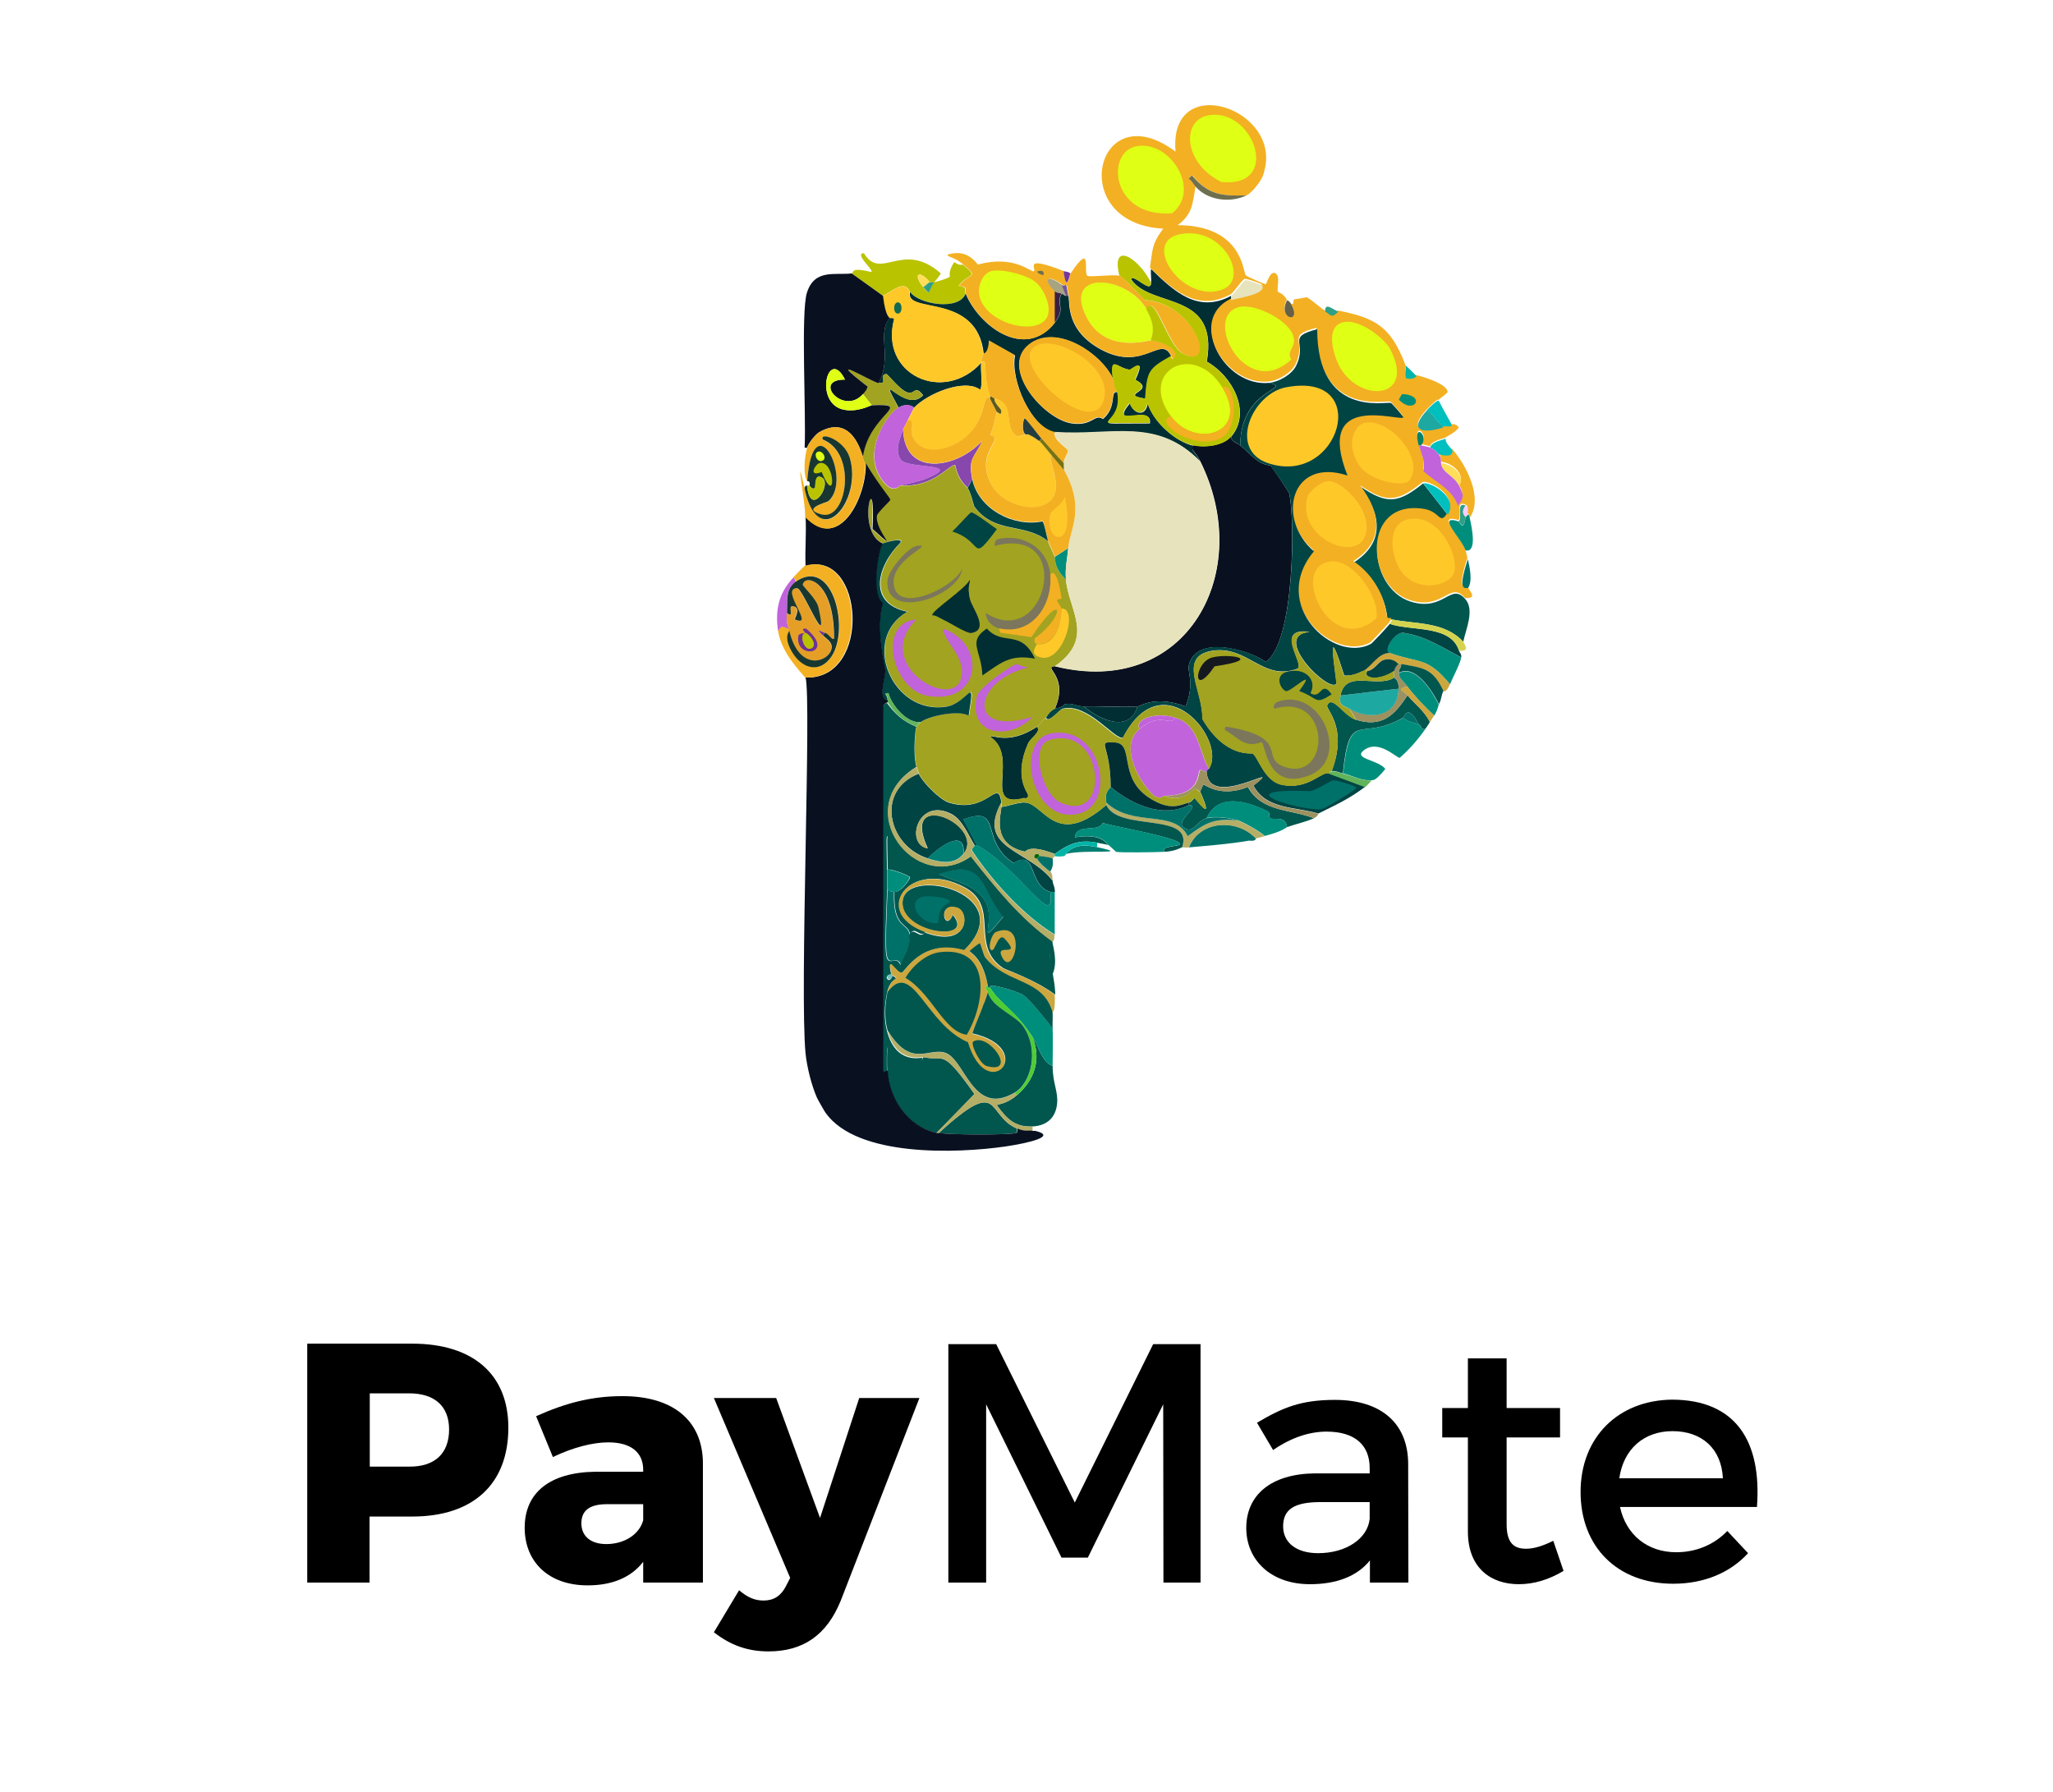<?xml version="1.0" encoding="utf-8"?>
<!-- Generator: Adobe Illustrator 28.0.0, SVG Export Plug-In . SVG Version: 6.00 Build 0)  -->
<svg version="1.1" id="Layer_1" xmlns="http://www.w3.org/2000/svg" xmlns:xlink="http://www.w3.org/1999/xlink" x="0px" y="0px"
	 viewBox="0 0 880 768" style="enable-background:new 0 0 880 768;" xml:space="preserve">
<style type="text/css">
	.st0{display:none;}
	.st1{display:inline;fill:#81A9A1;}
	.st2{fill:#01564E;}
	.st3{fill:#BAC300;}
	.st4{fill:#002E33;}
	.st5{fill:#008E7C;}
	.st6{fill:#007169;}
	.st7{fill:#B5AE66;}
	.st8{fill:#CCA73F;}
	.st9{fill:#00BFBF;}
	.st10{fill:#F3B022;}
	.st11{fill:#656048;}
	.st12{fill:#00B4A7;}
	.st13{fill:#309F87;}
	.st14{fill:#DFFF14;}
	.st15{fill:#6E6F4E;}
	.st16{fill:#FFC829;}
	.st17{fill:#C163DB;}
	.st18{fill:#E7E3BD;}
	.st19{fill:#1EA8A2;}
	.st20{fill:#FFDE5A;}
	.st21{fill:#088367;}
	.st22{fill:#FFCCFF;}
	.st23{fill:#004443;}
	.st24{fill:#007E73;}
	.st25{fill:#091120;}
	.st26{fill:#9D925F;}
	.st27{fill:#D4D34F;}
	.st28{fill:#61B45A;}
	.st29{fill:#7536A2;}
	.st30{fill:#A8A481;}
	.st31{fill:#725791;}
	.st32{fill:#3B2044;}
	.st33{fill:#8747AD;}
	.st34{fill:#A2A320;}
	.st35{fill:#7B765C;}
	.st36{fill:#77BFBB;}
	.st37{fill:#4ECD32;}
	.st38{fill:#006700;}
	.st39{fill:#15191F;}
	.st40{fill:#126A51;}
	.st41{fill:#747214;}
	.st42{fill:#5B5A1E;}
	.st43{fill:#243D3E;}
	.st44{fill:#183730;}
	.st45{fill:#E59F27;}
	.st46{fill:#6E3393;}
</style>
<g id="Background_00000155825355798911425570000009993475394933989032_" class="st0">
	<path class="st1" d="M837.2,295c42.7,0,85.3,0,128,0c0,146.2,0,146.2,0,292.4c-35,0-70,0-105,0c4.9-8.2,8.8-16.9,12.5-25.5
		c0.6-1.3,1.4-2.6,2-4c4.6-11.5,8.2-22.9,11-35c0.5-2.3,1.9-4.5,1.5-7c2.2-4.4,2.8-19.3,5-25.2c5.6-41.8,6-82-9-122
		C873.3,342.3,856.2,315.9,837.2,295z"/>
	<path class="st1" d="M557.3,295c-9.5,12.9-9.5,12.9-19,25.7c-5.9,10.7-12.8,20.7-17.5,32c-8.8,21.3-12.9,44.1-15.5,66.7
		c0,0.1-0.4-0.4-0.5,1c-0.4,3.6-0.4,7.3-1.5,10.7c-0.6,20.5,0.2,40.7,2,61.5c2.1,7.6,2.6,18.3,4,25.5c0.1,0.4,0.9,0.1,1,0.5
		c0.8,3.9,1,8.6,2,12.5c0.7,2.9,5,17.5,6,20.5c4.2,12.4,10.4,24.2,16.5,35.7c-27.2,0-54.3,0-81.5,0c0-146.2,0-146.2,0-292.4
		C488,295,522.6,295,557.3,295z"/>
</g>
<g>
	<g>
		<path d="M217.9,611.9c0,24.1-15,38.1-41.2,38.1h-18.3v28.3h-26.7V575.9h45C202.8,575.9,217.9,589.1,217.9,611.9z M192.5,612.7
			c0-10.1-6.3-15.5-17.1-15.5h-16.9v31.4h16.9C186.2,628.7,192.5,623.1,192.5,612.7z"/>
		<path d="M301.3,626.9v51.4h-25.6v-8.9c-5.1,6.6-13.1,10.1-23.8,10.1c-16.9,0-27-10.2-27-24.7c0-15,10.7-23.7,30.2-24h20.6V630
			c0-7.4-5.1-11.8-15-11.8c-6.6,0-15.2,2.2-23.7,6.3l-7.2-17.5c12.4-5.6,23.8-8.6,36.8-8.6C288.4,598.3,301.1,608.8,301.3,626.9z
			 M275.7,651.6v-6.9h-15.5c-7.3,0-11,2.6-11,8.2c0,5.4,3.9,8.9,10.7,8.9C267.7,661.8,274.1,657.6,275.7,651.6z"/>
		<path d="M329.4,707.8c-8.9,0-16.2-2.6-23.4-8.2l10.8-18c3.7,3.1,6.7,4.4,10.5,4.4c4.4,0,7.4-2,9.5-6l1.9-3.7l-32.7-77.1h26.7
			l18.8,51.4l16.8-51.4h25.8L360.4,686C354.4,700.8,344.3,707.8,329.4,707.8z"/>
		<path d="M427,576.1l33.7,67.9l33.6-67.9h20.3v102.2h-15.9l-0.1-76.4l-32.3,65.7H455l-32.3-65.7v76.4h-16.2V576.1H427z"/>
		<path d="M587.2,678.3v-9.5c-5.5,6.9-14.5,10.2-25.7,10.2c-16.8,0-27.3-10.4-27.3-24.1c0-14.2,10.7-23.2,29.4-23.4h23.5v-2.3
			c0-9.8-6.3-15.6-18.5-15.6c-7.4,0-15.2,2.6-22.9,7.9l-6.9-11.7c10.8-6.4,18.7-9.8,33.4-9.8c20,0,31.3,10.2,31.4,27.3l0.1,51H587.2
			z M587.1,651v-7.2h-21c-11,0-16.1,2.9-16.1,10.4c0,7,5.7,11.5,15,11.5C577,665.7,586.2,659.5,587.1,651z"/>
		<path d="M670.2,673.3C664,677,657.6,679,651,679c-11.7,0-21.8-6.7-21.8-22.6v-40.3h-11v-12.6h11v-21.3h16.6v21.3h22.9v12.6h-22.9
			v37.2c0,8,3.1,10.5,8.3,10.5c3.5,0,7.2-1.2,11.7-3.4L670.2,673.3z"/>
		<path d="M753.1,645.9h-58.7c2.6,12,11.8,19.4,24.1,19.4c8.5,0,16.2-3.2,21.9-9.1l8.9,9.5c-7.6,8.3-18.7,13.1-32.1,13.1
			c-24,0-39.7-15.9-39.7-39.3c0-23.5,16.2-39.4,39.3-39.6C744.1,600,755.2,617.8,753.1,645.9z M738.5,633.6
			c-0.6-12.6-8.9-20.2-21.6-20.2c-12.3,0-21,7.7-22.8,20.2H738.5z"/>
	</g>
	<g>
		<path class="st2" d="M451.2,456.9c0,7.5,2.5,11,1.9,16.3c-0.7,6.3-4.8,9.3-10.5,9.6c-7.6,0.4-11.1-3.3-15.3-9.1
			c0.2-0.5,3.9-0.3,8.6-4.3c7.6-6.5,10.5-15.3,6.7-24.9C445.5,449,446.5,455.1,451.2,456.9z"/>
		<path class="st2" d="M610,207.2c5.3,6.7,5.3,6.7,10.5,13.4c-3.3,5.2-3-0.8-10-1.9c-26.9-4.2-25,33.3-5.7,39.2
			c14.3,4.4,17-8.6,23.4-1c3.9,4.7,0.1,12.9-1,18.2c-7.9-8.7-20-7.5-30.6-9.6c0-0.1-1.8,0.3-1.9-0.5c-0.9-9.2-6.2-18.5-14.4-23.9
			c13.5-8.7,11.7-20.7,2.9-32.5C594.7,216.4,599.5,215.6,610,207.2z"/>
		<path class="st3" d="M403.3,117.2c-0.8,1.3-1.9,2.7-2.9,3.8c-0.5,0.2-1.4-0.1-1.9,0c-3.8-5.2-7.7-4.1-2.9,1.9
			c3.6,4.5,1.7,2,4.8-1.9c1.4-0.4,5.9-1.6,6.7-2.4c0.2-0.2-0.8-2.3,1.9-6.2c0.8,0.1,1.5,1.5,3.8,1c7,6,2.5,3.3-1.9,9.1
			c4.3,0.6,2.3,1.9,2.9,3.3c-2.8,7.6-20.2,4.6-23.9-1c-2.3-5.1-7.7,0.3-11.5,1.9c-6.7-4.8-6.7-4.8-13.4-9.6c1.4-0.2-1.1-2.8,8.6-0.5
			c0.7-1.2-7.6-7.9-3.3-8.1C377.6,120.7,386.8,102.7,403.3,117.2z"/>
		<path class="st4" d="M527.7,126.8c0,1,0,1,0,1.9c-18.5,9.2-2.8,37.3,16.3,35.4c10.7,2.7-12.2,2-12.4,26.8
			c-1.4-1.1-4.2-1.9-3.8-3.8c8.9-10.6,0.2-26.2-10.5-32.1c5.3-30.7-24.1-22.6-32.5-35.4c1.2-2.4,8.8,6.7,8.6,1.4
			c0.2-1.8-0.3-4,0-5.7C503.2,124.8,513.4,134.5,527.7,126.8z"/>
		<path class="st5" d="M608.1,310.5c1.5,0.7,0.5,2.4,2.9,1.9c-3.3,4.7-6.7,8.6-11,12.4c-1.4,0.2-9.3-8.5-15.8-2.9
			c-3.8,3.4,6.9,3.9,9.6,7.7c-4.9,6-5.5,4.5-5.7,4.8c-4.5,0.4-8.2-1.9-12.4-2.9c3-28.2,7.3-13.3,25.8-23.9
			C603.5,309.5,606.1,309.6,608.1,310.5z"/>
		<path class="st2" d="M612.9,309.5c-0.6,1-1.2,1.9-1.9,2.9c-2.4,0.5-1.3-1.3-2.9-1.9c-4.7-9.2-6-3.3-6.7-2.9
			c-18.5,10.6-22.9-4.3-25.8,23.9c-1.6-0.4-3.1-1.2-4.8-1c7.2-19-2.7-26.4-1.9-28.2c2.2-4.8,7.1,4.6,12.4,6.2
			c10.9,3.4,16.3-1.7,22-10.5C606.5,301.8,610.7,304.8,612.9,309.5z"/>
		<path class="st5" d="M626.3,281.8c-0.1,2-3.7,8.9-4.8,11.5c-9.8-11.9-12.8-8.8-25.8-13.4c-3.4-0.9,2.5-9.8,6.2-8.6
			C611,272.7,618.3,277.5,626.3,281.8z"/>
		<path class="st2" d="M563.2,350.7c-3.5,1.6-7.9,2.5-11.5,3.8c-0.8-5.2-5.4-2.8-7.2-3.8c-1-0.6,0-2.4-1-2.9
			c-9.4-4.6-21.4-7.9-26.3,2.9c-3.4,0.8-5.4,5.5-8.1,4.8c-8.2-2.2,6.5-10.3,0.5-10.5c0-0.5,0-0.5,0-1c1.3-0.3,2.2-2,2.4-1.9
			c0.7,0.2,9,12,2.4-2.9c0.2,0,1-2.4,1.4-2.9c1,0,7.2,5.7,19.1,1C540.7,348.1,553.4,346.8,563.2,350.7z"/>
		<path class="st5" d="M451.2,440.6c0.2,5.4,0,10.9,0,16.3c-4.7-1.8-5.7-7.9-8.6-12.4c-7.9-12.1-13.6-13.8-18.2-21.1
			c-1.7-2.8,11.7,1.6,13.9,2.9C441.7,428.3,448.2,437.2,451.2,440.6z"/>
		<path class="st5" d="M551.7,354.5c-0.5,0.2-1.8,1.8-9.6,3.8c-2-2-9.7-6.2-11.5-6.7c-3.9-1.1-9.4-1.9-13.4-1
			c4.9-10.8,16.9-7.5,26.3-2.9c1,0.5,0,2.3,1,2.9C546.3,351.7,550.9,349.3,551.7,354.5z"/>
		<path class="st6" d="M538.3,359.3c-0.1,0,0.4,1.4-2.9,1c-8.6,1.5-17.2,2.1-25.8,2.9C514.2,351.5,530.2,350.7,538.3,359.3z"/>
		<path class="st7" d="M530.6,351.7c1.8,0.5,9.5,4.7,11.5,6.7c-1.4,0.4-2.5,0.6-3.8,1c-8.1-8.6-24-7.8-28.7,3.8
			c-1.8,0.2-2.1-0.1-2.9,0c5.2-15.3-27.3-6.5-32.5-18.2c-0.1-0.2,0.1-0.6,0-1c11.8,10.8,29,2.6,34.9,14.4
			C516.9,352.6,520.4,350.6,530.6,351.7z"/>
		<path class="st5" d="M616.7,301.9c-0.1,0.2-0.2,1.9-1.9,4.8c-3.4-2.9-9-8.9-11.5-12.4c-1.4-2-3.6-3.3-3.8-5.7
			C606.6,284.6,613.8,296.1,616.7,301.9z"/>
		<path class="st8" d="M595.7,279.9c13.1,4.6,16,1.5,25.8,13.4c-1.8,4.2-2.8,2.7-2.9,2.9c-4.7-10.1-8.9-9.9-18.2-11.5
			c-0.3-0.1-0.6,0-1,0c-0.3,0-2-2.9-6.2-1.9c-2.5,0.6-4.1,4.5-7.2,4.8c-0.6,0.1-1.3,0-1.9,0C587.4,286,590.8,279.6,595.7,279.9z"/>
		<path class="st2" d="M618.7,296.1c-1,2.2-0.8,3.7-1.9,5.7c-2.9-5.8-10.2-17.3-17.2-13.4c-0.2-1.8,1.2-2.1,1-3.8
			C609.7,286.3,614,286.1,618.7,296.1z"/>
		<path class="st9" d="M616.7,171.7c1.8,3.6,3.8,7,5.7,10.5c-0.1,1.8-2.5,0.5-3.8,1c-3.3-3.8-3.3-3.8-6.7-7.7
			C616.6,170.7,616.5,172,616.7,171.7z"/>
		<path class="st8" d="M603.3,294.2c2.4,3.5,8.1,9.5,11.5,12.4c-0.6,1-1.3,1.9-1.9,2.9c-2.2-4.7-6.4-7.7-9.6-11.5
			C601.7,296.1,598.1,295.4,603.3,294.2z"/>
		<path class="st2" d="M395.7,453.1c9.4,2,7.7-4.4,22,15.8c-8.1,8.4-8.1,8.4-16.3,16.7c-12.5-2.8-20.4-14.6-21.1-26.8
			c-0.1-1.7-0.3-10.1,0.5-10.5C383,454.1,395.7,457.5,395.7,453.1z"/>
		<path class="st2" d="M435.9,483.7c0,0.7,0.3,1.7-0.5,1.9c-2.6,0.9-28.9,0.8-33,0C429.7,460.7,422.4,477.9,435.9,483.7z"/>
		<g>
			<path class="st10" d="M534.4,83.7c-10.5,0.4-16.4-0.1-23.4-8.6c-0.7,0.7-0.7,0.7-1.4,1.4c1.2,0.9,1.9,2.2,2.9,3.3
				c-1.4,7.3-1.1,11.8-7.7,16.7c27.9,0.2,27.9,20,29.2,21.5c0.3,0.4,8.2,4,8.6,3.8c0.3-0.1,1.7-5.5,3.8-4.8c2.7,0.9,0.7,6.8,1.4,8.1
				c0.2,0.3,2,0.4,3.8,3.3c-4.3,8,6.4,10.5,1.9,1.9c1.3,0.1,0.8-0.9,1-1.9c2.9-0.5,2.9-0.5,5.7-1c3.6,2.3,5.7,4.6,7.7,5.7
				c2.5,1.5,2.7,3.2,5.7,0c16,3.2,22.5,6.9,28.7,23c0.5,1.3-0.7,4.8,0.5,5.7c3.3,0.7,4.1-1,4.3-1c2.6,0.5,13.4,3.8,13.4,7.2
				c0,0.5-2.8,2.4-3.8,3.3c-0.2,0.2-0.1-1-4.8,3.8c-8.7,9.1-2.3,10.6,6.7,7.7c1.3-0.4,3.8,0.8,3.8-1c0.1,0.1,1.5-0.5,2.9,1.4
				c-1.5,2.1-3.6,3-5.7,4.3c-1,0.6-5.8,1.2-6.7,3.8c-0.7-0.3-2.8-0.8-3.8-1c4-4.3-3.9-10.3-1,0c1.1,3.8,2.8,6.6,1.9,11
				c5.2,4.9,12.4,7.7,14.8,14.8c2.7-3.8,2.6-4.4,0.5-8.6c3-3.2-1.9-9.1-7.7-9.6c-0.2-1.5,0.2-2.4-1-3.8c2.2,0.7,6.5,1.2,5.7-1.9
				c6.7,7.8,13.4,21.5,7.7,29.7c-0.6-2.6-0.9-1.8-1-1.9c-0.5-1.1,1-2.9-1-3.8c-4.2-2-1.3,5.6-2.9,6.7c-9.9-3,0.8,6.9,2.9,12.4
				c0.4,1.1,0.7,2.7,1,3.8c-5.1,15.3-0.4,11.8,0,12.4c1.5,2.6,4.2,5-1,4.8c-6.5-7.6-9.2,5.3-23.4,1c-19.2-5.9-21.2-43.4,5.7-39.2
				c7.1,1.1,6.7,7.1,10,1.9c4.9-7.6-7.7-14.3-10.5-13.4c-10.5,8.4-15.4,9.3-26.8,1.4c8.8,11.8,10.7,23.8-2.9,32.5
				c8.2,5.4,13.4,14.7,14.4,23.9c0.1,0.8,1.9,0.4,1.9,0.5c-0.1,0.7-0.6,1.2-1,1.9c-0.3,0.5-7.6,8.3-8.1,8.6
				c-15.9,8.4-43.6-16.8-24.4-39.7c-16.3-14-10-40.5,14.4-32.5c-14.4-36.4,22.4-22.9,23.9-24.9c0.2-0.3-4.9-6.1-5.3-6.2
				c-2.6-0.6-31.5,6.4-31.6-31.6c-13.6,3.4-3.9,5.5-9.1,15.8c-1.9,3.7-7.4,6.8-11.5,7.2c-19,1.9-34.8-26.2-16.3-35.4
				c1.7-0.9,15-2.3,13.4-6.2c-0.1-0.4-6.4-2.5-7.2-2.4c-1.3,0.3-4.6,5.8-6.2,6.7c-14.3,7.7-24.6-2-34.5-11.5
				c1.2-7.5,0.6-9.9,5.7-16.7c-42.1-2.2-28.9-58.6,5.3-33c-3.2-35.2,46.5-18.4,37.8,9.1C541.4,76.7,536.7,82.6,534.4,83.7z"/>
			<g>
				<path class="st5" d="M630.1,222.5c0.8,3.7,3.1,14.5-1.9,13.4c-2-5.6-12.8-15.5-2.9-12.4c0.3,0.1,2,4.9,2.9-1.9
					c0.5-0.5,0.5-0.5,1-1C629.2,220.6,629.6,219.8,630.1,222.5z"/>
				<path class="st9" d="M619.6,188c0,1.9,1.8,3.5,2.9,4.8c0.7,3.2-3.5,2.6-5.7,1.9c-0.9-0.3-0.5-1.3-3.8-2.9
					C613.8,189.2,618.6,188.6,619.6,188z"/>
				<path class="st11" d="M553.6,130.6c4.5,8.6-6.2,6.1-1.9-1.9C551.7,128.8,552.7,128.8,553.6,130.6z"/>
				<path class="st12" d="M607.2,161.2c-0.2,0-1,1.7-4.3,1c-1.2-0.9,0-4.5-0.5-5.7C604.8,158.8,604.8,158.8,607.2,161.2z"/>
				<path class="st13" d="M573.7,133.5c-3,3.2-3.2,1.5-5.7,0C567.9,129.1,571.6,133,573.7,133.5z"/>
				<g>
					<path class="st14" d="M487.1,62.7c14.4-2.8,28,18.8,15.3,28.7C476.2,93.4,473.8,65.2,487.1,62.7z"/>
					<g>
						<path class="st15" d="M534.4,83.7c-6.9,3.4-16.8,2.3-22-3.8c-0.9-1.1-1.6-2.5-2.9-3.3c0.7-0.7,0.7-0.7,1.4-1.4
							C518,83.6,523.9,84.1,534.4,83.7z"/>
						<path class="st14" d="M518.7,49.3c18.9-2.5,30.7,31.3,4.8,28.7C507,69.8,506.1,50.9,518.7,49.3z"/>
					</g>
				</g>
				<path class="st14" d="M531.1,131.6c6.9-1.7,21.8,5.8,23.4,12.9c1.1,4.6-3.3,5.8-1,9.6C533.8,172.2,515.2,135.5,531.1,131.6z"/>
				<g>
					<path class="st6" d="M629.2,252.1c-0.4-0.6-5.1,2.8,0-12.4C630,243.2,631.3,249.3,629.2,252.1z"/>
					<path class="st16" d="M603.8,222.5c12.9-2.5,21.4,15.3,19.6,22.5c-1.6,6.6-17.7,9.7-23.9-1.9
						C596.1,236.7,594.6,224.3,603.8,222.5z"/>
				</g>
				<path class="st14" d="M575.1,138.3c7.3-2.4,18.5,7.1,20.6,11c11.4,21.1-11.6,24-21.1,8.6C571.7,153,567.9,140.6,575.1,138.3z"/>
				<path class="st14" d="M509.1,100c16.5-0.6,25.7,19.6,15.3,23.9C506.8,131.3,486.3,100.8,509.1,100z"/>
				<g>
					<path class="st16" d="M571.3,240.6c9-0.2,20.2,15.3,18.7,24.4C569.6,283,551.7,241.1,571.3,240.6z"/>
					<path class="st16" d="M569.4,206.2c6.4,0,19.4,13.3,15.8,23.4c-4.1,11.6-29.1,1-24.9-16.3C561,210.4,566.6,206.2,569.4,206.2z"
						/>
				</g>
				<path class="st16" d="M584.7,181.3c10.8-2.7,26.9,16.1,19.1,24.9c-2.2,2.5-16.9,0.3-21.5-7.2
					C576.5,189.6,581.1,182.2,584.7,181.3z"/>
				<path class="st17" d="M612.9,191.8c3.4,1.5,2.9,2.6,3.8,2.9c1.1,1.5,0.8,2.3,1,3.8c0.5,4.2,5.5,5.2,7.7,9.6
					c2.1,4.2,2.3,4.9-0.5,8.6c-2.4-7.1-9.6-10-14.8-14.8c0.9-4.4-0.8-7.2-1.9-11c0.5,0,0.5,0,1,0
					C610.1,191.1,612.2,191.5,612.9,191.8z"/>
				<path class="st9" d="M620.6,220.6c-5.3-6.7-5.3-6.7-10.5-13.4C612.8,206.3,625.4,213,620.6,220.6z"/>
				<path class="st18" d="M527.7,128.7c0-1,0-1,0-1.9c1.6-0.9,4.9-6.4,6.2-6.7c0.8-0.2,7,2,7.2,2.4
					C542.7,126.4,529.5,127.8,527.7,128.7z"/>
				<path class="st19" d="M618.7,183.2c-9,2.9-15.4,1.5-6.7-7.7C615.3,179.4,615.3,179.4,618.7,183.2z"/>
				<path class="st20" d="M625.4,208.1c-2.1-4.3-7.2-5.4-7.7-9.6C623.5,199,628.4,204.9,625.4,208.1z"/>
				<path class="st5" d="M601,168.9c10.5,0.4,5.2,9.2-1.4,2.4C600.2,170.1,600.2,170.1,601,168.9z"/>
				<path class="st21" d="M609.1,190.9c-0.5,0-0.5,0-1,0C605.2,180.5,613,186.6,609.1,190.9z"/>
				<path class="st13" d="M628.2,216.7c-2.4,3.2,0,4.5,0,4.8c-0.8,6.8-2.6,2-2.9,1.9C626.9,222.3,624,214.8,628.2,216.7z"/>
				<path class="st22" d="M629.2,220.6c-0.5,0.5-0.5,0.5-1,1c0-0.2-2.4-1.6,0-4.8C630.2,217.6,628.7,219.4,629.2,220.6z"/>
			</g>
		</g>
		<path class="st23" d="M393.8,331.6c1.6,3.7,9.1,11.2,12.9,12.4c16.7,5.2,21.1-11.2,22.5,0c-10.8,20,11.4,19.8,22,33.5
			c0,1.5,0.9,2.1,1,4.8c-0.6-0.1-1.4,0.1-1.9,0c-9.9-2.9-5.5-18.5-15.8-12.4c-14.8-9.4-4.3-25.1-21.5-18.7c2.9,5.5,2.9,5.5,5.7,11
			c-0.5,0-0.5,0-1,0c-2.5-3.9-5.1-10.9-10-13.4c-14.2-7.2-20,13-10,14.8c-12.3-26.4,25.2-10.2,15.3,2.4c1.1-10.8-9.6-4-15.3,1.9
			C380.4,362.4,375.3,338.7,393.8,331.6z"/>
		<path class="st2" d="M439.7,344c7.9,0.9,13.1,19.7,34.5,1c5.2,11.7,37.7,2.8,32.5,18.2c-0.5,0-2.8,1.7-7.7,1.9
			c-1.2-2.8,6.5-2.1,6.7-3.3c0.5-2.7-30.2-7.9-33-9.1c-2.1,4.4-11.1-0.1-12,6.2c12.1-2,13.6,3.1,14.4,3.3c-1.6-0.5-3.2-0.6-4.8-1
			c-7.6-1.5-12.1,0.4-18.2,4.8c-11.6-4.4-12.2-0.8-12.9-1c-14.8-3.3-9.9-16.5-10-19.1C432.3,345.5,436.9,343.7,439.7,344z"/>
		<path class="st5" d="M450.2,382.3c0.5,0.1,1.3-0.1,1.9,0c0,6.1,0,12.1,0,18.2c-13.2-7.9-27-23.1-35.4-35.9c-0.6-0.9,1.3-1.8,1-2.4
			c0.5,0,0.5,0,1,0C437.2,372.4,452.7,399.8,450.2,382.3z"/>
		<path class="st5" d="M499,365.1c-4.1,0.2-19,0.4-20.6,0c-0.2-0.1-2.8-2.7-3.3-2.9c-0.7-0.3-2.3-5.4-14.4-3.3
			c0.9-6.4,9.8-1.8,12-6.2c2.8,1.1,33.5,6.4,33,9.1C505.5,362.9,497.8,362.3,499,365.1z"/>
		<path class="st7" d="M429.2,345.9c0.2,2.7-4.7,15.8,10,19.1c0.7,0.2,1.4-3.5,12.9,1c0,0.5,0,0.5,0,1c-0.5,0.5-0.5,0.5-1,1
			c-2-0.7-3.7-0.8-5.7-1c-0.1,0,0.3-1.2-1.4-1c-1.5,1.7,0.4,1.8,0.5,1.9c1,2,3.8,4.5,5.7,5.7c0,0.2,0.9-0.1,1,3.8
			c-10.6-13.7-32.8-13.5-22-33.5C429.3,344.6,429.1,345.3,429.2,345.9z"/>
		<path class="st24" d="M470.3,363.1c15.6,3.4-4.9,0.8-13.4,2.9C460.3,361.6,465.9,362.2,470.3,363.1z"/>
		<path class="st12" d="M470.3,361.2c0,1,0,1,0,1.9c-4.4-1-10.1-1.5-13.4,2.9c-0.2,0.1,0.6,1.5-4.8,1c0-0.5,0-0.5,0-1
			C458.2,361.7,462.8,359.7,470.3,361.2z"/>
		<path class="st6" d="M451.2,367.9c0.6,3.8-0.9,5.3-1,5.7c-1.9-1.3-4.8-3.8-5.7-5.7c0.5-0.5,0.5-0.5,1-1
			C447.5,367.1,449.2,367.3,451.2,367.9z"/>
		<path class="st25" d="M531.6,190.9c4.2,3.3,7.3,8.1,12.9,8.6c1,0.9,7.9,11.2,8.1,12c2.4,9.3,2.6,63.4-10,72.2
			c-7.4-5.3-30-11.7-33,1.4c-0.7,3.1,2.6,7.6-1.4,17.7c-13-4.9-19.5-0.1-20.6,0c-7.7,0.4-15.3-0.2-23,0c-2.6,0.1-5.4-1.7-8.1-1
			c-1.6,1.7-4,1.8-4.3,1.9c6.2-14.2-5.6-17.7,0-18.2c56.8,14.1,85.9-40.7,62.2-88c-2-4-4.4-4.8-2.9-6.7c4.9,1.1,12.9,0.3,16.3-3.8
			C527.3,189,530.1,189.8,531.6,190.9z"/>
		<path class="st17" d="M518.2,329.6c0,0.1-0.6,0.5-1,1c-0.6,0.7-2.2-1.2-2.9-0.5c-1.4,1.6,0.7,10.7-15.3,11c-0.9,0-1,1.8-4.3,0
			c-7-6.5-15-21.6-6.2-28.7c9.7-7.8,12.8-0.6,15.3-4.8C514,310.7,513.8,322,518.2,329.6z"/>
		<g>
			<path class="st23" d="M595.7,267.4c9.4,3.2,26.2,0.3,29.7,11.5c0.3,1,1,1.1,1,2.9c-8.1-4.3-15.3-9.1-24.4-10.5
				c-3.7-1.2-9.6,7.7-6.2,8.6c-4.9-0.3-8.2,6.1-11.5,7.7c-2.5,1.2-5.2,2.2-8.1,1.9c-6.6-20.7-5.2-11.4-3.3,3.3
				c-2.2,5.3-28.8-20.4-11.5-22c-15.9-2.1-1.6,14.1-5.3,15.8c-14.8,5.5-21.2-10-36.4-7.7c-15.2,2.4-3.9,17.3-4.3,29.2
				c4.5,7.8,11.7,15.2,21.5,14.8c2.3,1.2,5,11.8,12.4,13.4c11.7,2.5,17.3-6.2,20.6-4.8c7.7,2.9,7.7,2.9,15.3,5.7
				c-7.2,5.4-12.3,7.6-20.1,11.5c-9.6-3-22.4-1.6-27.8-12c15.2-11.9-19.5,11.3-20.1-6.2c0.4-0.4,0.9-0.9,1-1
				c8-12.3-19.9-46.3-36.8-13.4c-3.3,1.4-15-15-25.8-12.4c-1.4,0.3-6.3,6.7-7.2,3.8c0.2-0.2,1.3-2.7,3.8-3.8
				c0.3-0.2,2.7-0.2,4.3-1.9c2.8-0.7,5.5,1,8.1,1c6.6,5.7,19.5,11.6,23,0c1.1-0.1,7.6-4.9,20.6,0c4-10.1,0.7-14.6,1.4-17.7
				c3-13.2,25.6-6.8,33-1.4c12.6-8.9,12.5-63,10-72.2c-0.2-0.8-7.2-11-8.1-12c-5.7-0.6-8.7-5.3-12.9-8.6
				c0.3-24.8,23.2-24.1,12.4-26.8c4.1-0.4,9.6-3.5,11.5-7.2c5.2-10.3-4.5-12.3,9.1-15.8c0.1,38,29,30.9,31.6,31.6
				c0.4,0.1,5.5,5.9,5.3,6.2c-1.5,1.9-38.3-11.5-23.9,24.9c-24.4-8-30.6,18.6-14.4,32.5c-19.2,22.9,8.5,48.2,24.4,39.7
				C588.1,275.8,595.4,268,595.7,267.4z"/>
			<g>
				<path class="st26" d="M517.2,330.6c0.6,17.5,35.3-5.7,20.1,6.2c5.3,10.4,18.1,9,27.8,12c-0.1,0.1-0.1,1-1.9,1.9
					c-9.8-3.9-22.5-2.6-28.2-13.4c-11.9,4.8-18.1-1-19.1-1c-0.4,0.4-1.3,2.8-1.4,2.9c-0.8,0.2-1.1-1.3-2.4-1
					c-0.8,0.2-5,6.1-12.9,2.9c16-0.3,13.9-9.4,15.3-11C515,329.4,516.6,331.3,517.2,330.6z"/>
				<path class="st27" d="M627.3,275.1c-0.1,0.6,3.4,4.3-1.9,3.8c-3.5-11.2-20.3-8.3-29.7-11.5c0.3-0.7,0.9-1.2,1-1.9
					C607.2,267.6,619.3,266.4,627.3,275.1z"/>
				<path class="st28" d="M575.6,331.6c4.2,1,8,3.2,12.4,2.9c-1,0.9-1.6,1.9-2.9,2.9c-7.7-2.9-7.7-2.9-15.3-5.7
					c-0.1-0.8,0.2-0.9,1-1C572.5,330.4,574,331.2,575.6,331.6z"/>
				<path class="st16" d="M551.2,166c37.5-7.2,23.1,42.9-7.7,32.5C526.3,192.7,536.7,168.8,551.2,166z"/>
				<path class="st6" d="M571.3,334.4c0.9-0.1,10,2.2,10,3.3c0,0.9-13.5,8.9-14.8,9.1c-8.4,1-43.2-9.2-4.8-7.7
					C564,338.7,570.8,334.5,571.3,334.4z"/>
				<path class="st4" d="M487.6,302.8c-3.5,11.6-16.3,5.7-23,0C472.3,302.6,479.8,303.3,487.6,302.8z"/>
			</g>
		</g>
		<path class="st4" d="M420.6,155.5c-0.4,2.1,0.7,10.6-0.5,11.5c-6.9-5-23,2-28.2,7.7c-2.3-1.5-4.4-1.3-6.7,0
			c-10.3-18.6,2.7,3.1,10.5-5.3c-3.8-4.9-3.4,0.3-7.2-1.4c-3.2-1.4-8-7.7-8.6-7.7c-3.5,0.4,1.1,4.5-3.3,3.8
			c6-11.1-0.9-21.3,4.8-27.8c0,0.1,1.7-0.3,1.9,0.5C376.9,160.5,404.4,173.3,420.6,155.5z"/>
		<path class="st4" d="M413.9,125.8c5.9,14.3,25.7,28.7,38.3,12.4c4.8-6.1,0.4-7.8,2.9-12.4c0.8,0.3,1.1,0.9,1.9,1c0.5,0,0.5,0,1,0
			c0.6,3.6-1,14.9,13.9,23c18.3,9.9,25.7-6.7,30.1,2.9c-9.6,5.5-10.1,6.3-11,18.2c-12.2-2,5.4-3.1-4.3-8.1c4.9-10.6-1.6-4.2-2.4-4.3
			c-5.5-0.7-8.4-6.6-7.2,3.8c-5.1-10.8-23.4-22.9-34.9-15.3c-14.7,9.6,4.8,32.7,17.2,34.5c9,1.3,9.6-4.3,13.4-1.9
			c6.3-5.4,2.7-12.2,6.2-11.5c3.3,15.6-18,13.3,13.9,13.4c1.3-8.7-18,2.9-8.6-8.6c1.9,4.9,6.8,5.8,7.7,0c2.4,8,11.8,16.4,19.6,18.2
			c-1.5,1.9,0.9,2.7,2.9,6.7c-18.8-19-37.7-10.8-62.2-12.4c-10.3-1.9-19.3-22.7-17.2-33c-5.5-3.1-5.5-3.1-11-6.2
			c-0.3,5.9-2.3,5.4-2.4,5.7c-2.7-27-34-16.7-31.6-26.8C393.7,130.4,411.1,133.4,413.9,125.8z"/>
		<path class="st14" d="M491.4,132.5c2.5,4.5,3.9,8.4,1.9,13.4c-1.6,0-19.8,5.8-27.8-10C455.1,115.2,483.3,118,491.4,132.5z"/>
		<g>
			<path class="st10" d="M456,116.2c1.2,9.9,2.6,1.3,2.9,1c9.5-14.2,5.3-0.3,7.2,1c1,0.7,11.2-0.7,13.9,0c1.3,0.4,8.7,8.6,11,10.5
				c21.3,1.3,31.3,30.5,16.3,23c-6.6-3.3-12.2-26.8-15.8-19.1c-8.1-14.5-36.3-17.3-25.8,3.3c8,15.8,26.1,10,27.8,10
				c3.2,0.1,13.3,3.4,10,7.7c-0.9,1.1-1.4-1-1.4-1c-4.5-9.6-11.8,7.1-30.1-2.9c-14.8-8-13.3-19.3-13.9-23c-1.3-7.8-0.6-3-2.9-4.8
				c-6.1-4.6-8.2-2.1-2.9,2.9c0,6.7,0,6.7,0,13.4c-12.6,16.3-32.4,1.9-38.3-12.4c-0.6-1.5,1.5-2.8-2.9-3.3c4.4-5.8,8.9-3.1,1.9-9.1
				c-4.3-3.6-7.4-3.2-6.7-4.3c5.6-1.6,9.3-0.1,12.9,4.3c15.5-4.3,22.8,3.4,23.9,2.9C444.7,115.4,437.8,109.1,456,116.2z"/>
			<g>
				<path class="st29" d="M458.8,117.2c-0.3,0.4-1.7,8.9-2.9-1C456.7,116.5,457.8,116.3,458.8,117.2z"/>
				<path class="st30" d="M455,122c1,2.4,1,2.4,1.9,4.8c-0.8-0.1-1.1-0.7-1.9-1c-0.8-0.3-1.9-0.1-2.9-1
					C446.8,119.9,448.9,117.3,455,122z"/>
				<path class="st31" d="M457.9,126.8c-0.5,0-0.5,0-1,0c-1-2.4-1-2.4-1.9-4.8C457.3,123.7,456.6,119,457.9,126.8z"/>
				<g>
					<path class="st14" d="M424.9,116.2c4.5-1.2,15.5,1.7,19.1,4.8c3.9,3.3,7.4,11.7,4.3,15.8c-5.6,7.4-27.8,1-28.7-11.5
						C419.4,121.9,421.3,117.2,424.9,116.2z"/>
					<path class="st32" d="M455,125.8c-2.5,4.7,1.9,6.3-2.9,12.4c0-6.7,0-6.7,0-13.4C453.1,125.7,454.2,125.5,455,125.8z"/>
					<path class="st15" d="M445,116.2c1.6-0.3,2.4-0.2,2.4,1.4C447.3,118.5,443.5,116.6,445,116.2z"/>
				</g>
			</g>
		</g>
		<g>
			<path class="st3" d="M493.3,121c0.2,5.3-7.4-3.8-8.6-1.4c8.5,12.8,37.9,4.7,32.5,35.4c10.7,5.9,19.4,21.4,10.5,32.1
				c-3.4,4.1-11.4,4.9-16.3,3.8c-7.8-1.8-17.2-10.2-19.6-18.2c-0.9,5.8-5.8,4.9-7.7,0c-9.4,11.5,9.9-0.1,8.6,8.6
				c-31.9-0.1-10.6,2.2-13.9-13.4c-1.6-1.5-1.3-4.5-1.9-5.7c-1.2-10.4,1.7-4.5,7.2-3.8c0.8,0.1,7.3-6.3,2.4,4.3
				c9.7,5.1-7.9,6.1,4.3,8.1c0.9-11.9,1.4-12.7,11-18.2c0.1,0,0.6,2.1,1.4,1c3.3-4.2-6.8-7.6-10-7.7c2-5,0.6-8.9-1.9-13.4
				c3.6-7.6,9.1,15.8,15.8,19.1c15,7.5,5.1-21.7-16.3-23c-2.3-2-9.7-10.2-11-10.5C476.1,103,488,110.5,493.3,121z"/>
			<path class="st14" d="M523.9,166c12.2,19.7-11.4,26.7-22,12.4C487.7,159.3,511.5,146,523.9,166z"/>
			<path class="st10" d="M501.9,178.4c10.6,14.3,34.2,7.2,22-12.4c5.6-2.6,7.3,16.4,0.5,21.1C513.6,194.4,493.5,181.1,501.9,178.4z"
				/>
		</g>
		<path class="st6" d="M383.2,382.3c-0.6,15.8,5.8,13,6.7,18.2c0.8,4.6-2.4,8.8-3.8,12.9c-1.4-3.9-4.5,0.3-5.7-2.9
			c-1.4-3.4,0-23.7,0-29.2C381.6,382.1,382.1,382.1,383.2,382.3z"/>
		<g>
			<path class="st2" d="M402.4,374.6c7.1,3.3,16,4.5,20.1,12c4.7,8.6-4.8,21.3,7.7,6.2c1,1.2,17.5,15.7,20.1,14.8
				c-0.6,3.6,0.4,6.6,1,10c0.5,2.8,0.8,4.7,1,7.7c0,0.3,0,0.6,0,1c-9.1-6.7-21.2-10.6-22.5-11.5c-14.3-9.8-0.9-26.2-16.3-34.5
				c-23.4-12.6-40.3,10.5-16.7,19.1c-2.4,3-4.7-3-6.7,1c-0.9-5.2-7.3-2.4-6.7-18.2c2.8,0.5,6.9-5.7,6.7-6.2
				c-0.2-0.6-7.7-3.7-9.6-3.3c-0.3-25.4-1.7-11.6,11-1.9C396,373.8,399.9,373.5,402.4,374.6z"/>
			<path class="st6" d="M430.1,392.8c-12.4,15.1-3,2.4-7.7-6.2c-4.1-7.5-13-8.7-20.1-12C423.1,367,420.2,381.4,430.1,392.8z"/>
			<path class="st8" d="M426.8,399.5c14.5-5.9,7.3,21.6,2.4,10c-2.2-5.2,9,1.1,1.4-7.2c-3.1-3-4.3,7.8-6.2,4.3
				C423.7,405.3,425.2,400.2,426.8,399.5z"/>
			<path class="st5" d="M383.2,382.3c-1.2-0.2-1.7-0.2-2.9-1c0-2.9,0-5.7,0-8.6c1.8-0.3,9.4,2.7,9.6,3.3
				C390.1,376.6,386,382.8,383.2,382.3z"/>
		</g>
		<path class="st20" d="M398.6,121c-1.3,0.3-1.6,1.7-2.9,1.9C390.8,116.9,394.8,115.9,398.6,121z"/>
		<path class="st13" d="M400.5,121c-3.1,3.9-1.2,6.4-4.8,1.9c1.3-0.2,1.6-1.6,2.9-1.9C399.1,120.9,400,121.2,400.5,121z"/>
		<path class="st6" d="M608.1,310.5c-2.1-0.9-4.6-1-6.7-2.9C602.1,307.2,603.4,301.3,608.1,310.5z"/>
		<path class="st26" d="M600.5,284.7c0.3,1.7-1.1,2-1,3.8c0.2,2.5,2.5,3.8,3.8,5.7c-5.2,1.2-1.6,1.9,0,3.8
			c-5.7,8.8-11.1,13.9-22,10.5c-1.4-2.4-1.4-2.4-2.9-4.8c9.1,5.2,20.8,3.2,21.1-8.6c0.1-4.1-1.9-4.5-1.9-4.8c-0.1-0.9-0.1-2,0-2.9
			c0-0.4,1.1-2.9,1.9-2.9C599.8,284.7,600.2,284.6,600.5,284.7z"/>
		<path class="st6" d="M509.6,345c6,0.3-8.7,8.3-0.5,10.5c2.7,0.7,4.7-4,8.1-4.8c4-0.9,9.5-0.2,13.4,1c-10.2-1.1-13.7,0.9-21.5,6.7
			c-5.9-11.8-23.2-3.5-34.9-14.4c-1-4.9,1.9-6.4,1.9-6.7C485.6,345.2,498.8,350.7,509.6,345z"/>
		<path class="st23" d="M599.5,284.7c-0.8,0-1.9,2.4-1.9,2.9c-6.8,4.6-13.7,3.1-11.5,0c3.1-0.3,4.7-4.2,7.2-4.8
			C597.5,281.8,599.2,284.6,599.5,284.7z"/>
		<path class="st4" d="M438.8,342.1c-18.3,4.8-1.4-17.8-14.4-26.3c0.7-1.4,7.5,4,20.1-4.3c2.1,2-2.7,4.7-3.8,7.2
			c-6.3,14.3-0.1,20.9,0,22C440.9,342.8,438.8,341.9,438.8,342.1z"/>
		<g>
			<path class="st17" d="M391.9,174.6c-0.2,0.2-2.4,4.8-2.9,5.7c-0.5,1-1.9,3.6-1.9,3.8c-1.2,3.7-3.8,8.7-1,12.9
				c2.8,4.2,27.8,1.2,11,8.1c-2.8,1.2-8,2.3-11,2.9c-0.6,0.1-3.5,4.5-8.6-3.3c-7.7-11.9,2.9-27.4,7.7-30.1
				C387.5,173.3,389.6,173.1,391.9,174.6z"/>
			<path class="st33" d="M416.7,205.2c-1,1.9-1,1.9-1.9,3.8c-0.3-0.5-3.9-2.7-5.3-9.6c-2.2-1.1-9,9.8-23.4,8.6c3-0.6,8.2-1.7,11-2.9
				c16.8-6.9-8.2-3.9-11-8.1c-2.8-4.2-0.2-9.2,1-12.9c0.6,20.5,23,16.9,34,4.8C417.6,196.4,414.9,196.2,416.7,205.2z"/>
		</g>
		<g>
			<path class="st34" d="M376.5,164.1c4.4,0.7-0.2-3.4,3.3-3.8c0.6-0.1,5.4,6.2,8.6,7.7c3.8,1.7,3.4-3.5,7.2,1.4
				c-7.9,8.4-20.9-13.3-10.5,5.3c-4.7,2.7-15.4,18.3-7.7,30.1c5.1,7.8,8,3.5,8.6,3.3c14.5,1.2,21.3-9.7,23.4-8.6
				c1.4,6.9,5,9.1,5.3,9.6c1.5,2.4,2.6,7.8,2.9,8.1c8.9,12,21.4,6.7,31.6,14.8c0.8,2.2,2.1,4.6,2.9,6.7c0.2,0.5-0.4,5,4.8,9.6
				c1,13.1,12.9,25-4.8,37.3c-5.6,0.4,6.2,4,0,18.2c-2.5,1.2-3.6,3.7-3.8,3.8c-2.1,1.4-1.7,2.4-3.8,3.8c-12.6,8.3-19.4,2.9-20.1,4.3
				c13,8.5-3.9,31.1,14.4,26.3c-0.3,0.6,1.1,1.1,1,1.9c-2.9-0.3-7.4,1.5-10.5,1.9c0-0.6,0.1-1.3,0-1.9c-1.4-11.2-5.8,5.2-22.5,0
				c-3.9-1.2-11.4-8.8-12.9-12.4c-0.1-0.2-0.9-2.7-1-2.9c-1.6-6-0.4-16.5,0-17.2c0.4-0.8,1.3-1.4,1.9-1.9c3.2-2.6,16.2-5.4,20.6-2.9
				c3.1-18.8,0-5.4-9.6-3.8c-23.2,3.8-37.1-29-16.7-40.7c-17.2-3.6-12.9-19.6-2.9-29.7c1.1-2.4-7.3,0.2-7.7,0.5
				c-12-5-2.8-36.3-4.8-6.2c12.9,11.7,0.8,0.6,1.9-5.7c0.2-1.3,5.7-6.3,5.7-6.7c0.1-0.9-4.2-5.1-10.5-15.8c-1.2-2.1-0.9-2.7-1-2.9
				c2.8-18.5,22.3-22.8,3.8-22c-1.9-2.4-1.9-2.4-3.8-4.8c0.6-0.7,2.1-2.5,1.9-3.3C352.1,150.4,373.4,163.6,376.5,164.1z"/>
			<g>
				<path class="st23" d="M394.7,309.5c-5.8,0.7-12.6-7.1-13.9-12.4c-2.8-0.1,0.2,1.3-0.5,2.9c-4.3-0.3-0.7-9.5-1-12.9
					c-0.1-2.1-4.1-17.7-1-28.7c-5.3-3.1-1.8-23.9,0-25.4c0.3-0.3,8.8-2.8,7.7-0.5c-10.1,10.1-14.4,26.1,2.9,29.7
					c-20.3,11.7-6.4,44.4,16.7,40.7c9.6-1.6,12.6-14.9,9.6,3.8C410.9,304.2,398,306.9,394.7,309.5z"/>
				<g>
					<path class="st34" d="M404.3,265.5c-1.1,3.1-0.1,3,0,3.8c0.5,6,10.2,12.4,7.7,21.5c-3.8,13.8-38.5-6.2-19.1-25.4
						c6.6-0.6,7.2,2.4,8.1,1.9c1.7-2.3-1.8-2-1.4-3.8C401.3,263.6,402.8,264.8,404.3,265.5z"/>
					<path class="st17" d="M392.8,265.5c-19.3,19.1,15.3,39.2,19.1,25.4c2.5-9.2-7.2-15.5-7.7-21.5c19.4,6.8,16,33.4-7.2,28.7
						C382.5,295.1,375.7,267,392.8,265.5z"/>
				</g>
				<path class="st4" d="M423,269.4c7,7.8,14.5-0.1,20.6,12.9c-10.5-1.9-14.2,1.5-22.5,7.2C420.7,278.5,414.5,275.1,423,269.4z"/>
				<path class="st4" d="M415.8,256.9c0.7,3.5,8.6,13.1,0.5,14.4c-1.9,0.3-9.3-4.5-12-5.7c-1.5-0.7-3-1.9-4.8-1.9
					c0.6-2.6,13.9-10.9,16.3-15.3C415.9,250,414.5,251.1,415.8,256.9z"/>
				<path class="st17" d="M435.4,284.7c0.5-0.1,3.4,1.2,5.3,1.4c-23.4,5.3-27.1,30.2,1.9,21.1c-9.3,10.3-27.8,8.4-23.9-8.6
					C419.6,294.3,434.3,284.9,435.4,284.7z"/>
				<path class="st23" d="M416.3,219.6c1.2-0.1,9,5.9,11,7.2c-11.6,15.4-5.3,5.3-19.1,1C409.7,226.5,415.7,219.7,416.3,219.6z"/>
				<path class="st35" d="M393.3,233.9c8-0.8-12.8,6.1-10,17.7c2.7,11.4,26.6-0.4,29.2-8.1c-1.1,12.1-33.2,23.1-32.1,5.3
					C380.6,244.8,389.2,234.3,393.3,233.9z"/>
				<g>
					<g>
						<path class="st34" d="M422.5,262.7c-3.6-5.9-3.8-9.5-4.3-9.6c-1-0.2,0.7,4.6-2.4,3.8c-1.3-5.8,0.2-6.9,0-8.6
							c-0.5-5.7-1.9-4-1.9-4.3c0-6.9,3.1-14.5,5.3-2.4c3.7-2.9,6.8-7.3,7.2-7.7C461.1,224.6,448.6,279.6,422.5,262.7z"/>
						<path class="st35" d="M450.2,246.4c1.1,13-7.9,26.3-22,23c-5.7-2-5.5-6.2-5.7-6.7c26.1,16.9,38.6-38.1,3.8-28.7
							c0.1-0.1-0.1-2.5,1.4-2.9C438.6,228.4,449.3,235.2,450.2,246.4z"/>
					</g>
					<g>
						<path class="st10" d="M455,260.7c-0.2,6.8-2.5,16.1-10.5,15.3c0-0.1-1.4,0.4-1-2.4c13.4-9.6,12.6-21.8-1.4-0.5
							c-6.7-1-6.7-1-13.4-1.9c-0.2-1-0.2-1-0.5-1.9c14.1,3.3,23.1-9.9,22-23c2.6-3.5,4.4,7.1,4.8,10c0.1,0.7-2,0.3-1.9,1
							C453.1,257.8,455,260.5,455,260.7z"/>
						<path class="st16" d="M444.5,276.1c8,0.8,10.3-8.5,10.5-15.3c7.3-0.1,1.1,22.2-8.1,21.1C440.4,281,444.4,276.5,444.5,276.1z"
							/>
					</g>
				</g>
				<path class="st5" d="M457.9,234.9c-0.4,4.6-1.4,8.2-1,13.4c-5.1-4.5-4.6-9-4.8-9.6C455,236.8,455,236.8,457.9,234.9z"/>
			</g>
		</g>
		<g>
			<path class="st2" d="M392.8,311.5c-0.4,0.7-1.6,11.2,0,17.2c-28.8,17.7-0.2,55.3,23.4,38.3c10.6,13.4,20.9,26.3,34.9,36.4
				c0,1.8,2.6,8.6,0,14.4c-0.6-3.4-1.5-6.5-1-10c-2.6,0.8-19-13.6-20.1-14.8c-9.9-11.4-7.1-25.8-27.8-18.2c-2.5-1.2-6.4-0.8-11-3.8
				c-12.7-9.7-11.3-23.5-11,1.9c0,2.9,0,5.7,0,8.6c0,5.5-1.4,25.8,0,29.2c1.2,3.1,4.3-1.1,5.7,2.9c1.4-4.1,4.6-8.3,3.8-12.9
				c2-3.9,4.3,2.1,6.7-1c19,7,19.3-8.8,13.9-10.5c-9-2.9-5.3,11.1-1.9,2.9c10.3,12.5-23.7,7.9-21.5-6.2c2.3-14.9,50.7-2.4,26.3,21.5
				c-18.3-5.2-25.2,9.3-26.8,9.6c-2.3,0.3-6.6-9-4.3,1c-0.5-0.5-2.6,0.2-1.9,1.4c0.9,1.7,2.8-0.6,1.9-1.4c0,0.1,2,0.8,1.9,1.4
				c-0.1,0.6-2.7,0.9-3.8,6.2c-1.1,5.3-1.4,11.1,0,16.3c3.8,14.4,14.3,11.3,15.3,11.5c0,4.4-12.7,1-14.8-4.8
				c-0.8,0.4-0.6,8.8-0.5,10.5c-1,0.2-1,0.2-1.9,0.5c0-78.5,0-78.5,0-156.9c1.1-1.5,1.9-1.3,1.9-1.4
				C383.6,306,387.1,309.2,392.8,311.5z"/>
			<path class="st28" d="M394.7,309.5c-0.7,0.5-1.5,1.2-1.9,1.9c-5.7-2.3-9.2-5.4-12.4-10.5c0.1-0.3-0.1-0.7,0-1
				c0.7-1.6-2.3-3,0.5-2.9C382.2,302.4,389,310.2,394.7,309.5z"/>
			<path class="st7" d="M393.8,331.6c-18.5,7.2-13.4,30.8,3.8,36.4c5,1.6,11.3,3.1,15.3-1.9c9.9-12.5-27.6-28.8-15.3-2.4
				c-9.9-1.8-4.1-22.1,10-14.8c4.9,2.5,7.5,9.5,10,13.4c0.4,0.6-1.6,1.5-1,2.4c8.4,12.8,22.2,28,35.4,35.9c0,3.7-1,2.7-1,2.9
				c-14-10-24.3-23-34.9-36.4c-23.6,17-52.3-20.6-23.4-38.3C392.9,328.8,393.7,331.4,393.8,331.6z"/>
			<path class="st6" d="M396.2,384.2c1.8-0.3,10.9,0.3,11,2.4c-6.5,3.4-4.2,8.3-5.3,9.1C394.2,396.5,387.6,385.8,396.2,384.2z"/>
		</g>
		<g>
			<path class="st8" d="M452.1,426.3c0.3,8-1,7.3-1,7.7c-4-14.7-19.5-11.9-28.7-23.4c-0.9-1.1-2-6.1-2.4-6.2
				c-0.3-0.1-4.3,3.1-4.3,3.3c-0.1,0.9,5.4,2.5,7.7,14.8c-2.4,0.6,0.2,2.2,0,2.9c-0.9,3.8-5.1,12.8-6.7,17.7
				c28.4,6.6,6.5,31.4-1.9,3.8c-18.1-7.8-23.7-35.9-34.5-21.5c1.2-5.3,3.8-5.6,3.8-6.2c0.1-0.6-1.9-1.3-1.9-1.4
				c-2.3-9.9,2-0.6,4.3-1c1.6-0.2,8.5-14.8,26.8-9.6c24.4-23.9-24-36.4-26.3-21.5c-2.2,14.1,31.8,18.8,21.5,6.2
				c-3.4,8.3-7.1-5.8,1.9-2.9c5.4,1.7,5.2,17.5-13.9,10.5c-23.5-8.6-6.6-31.7,16.7-19.1c15.4,8.3,2,24.6,16.3,34.5
				C431,415.7,443,419.6,452.1,426.3z"/>
			<path class="st2" d="M451.2,434c0.1,2.2-0.1,4.5,0,6.7c-3-3.5-9.5-12.3-12.9-14.4c-2.2-1.3-15.6-5.7-13.9-2.9c0-0.1-1.1,0.2-1-1
				c-2.2-12.4-7.8-14-7.7-14.8c0-0.3,4.1-3.5,4.3-3.3c0.4,0.1,1.5,5.1,2.4,6.2C431.7,422,447.2,419.2,451.2,434z"/>
			<path class="st2" d="M402.9,408.1c22.3-2.6,19.6,21.7,11.5,35.4c-9.9-1.3-14.9-17.7-26.3-24.4
				C391.1,414.1,396.9,408.8,402.9,408.1z"/>
			<path class="st2" d="M417.2,446.4c6.7-4,19.3,14.3,5.7,10.5C420,456.1,415.8,447.2,417.2,446.4z"/>
			<path class="st36" d="M382.3,417.7c0.9,0.9-1,3.1-1.9,1.4C379.7,417.9,381.8,417.2,382.3,417.7z"/>
		</g>
		<g>
			<path class="st7" d="M434.9,468.4c0.5,0.5,0.5,0.5,1,1c-4.8,4-8.4,3.8-8.6,4.3c4.2,5.8,7.7,9.5,15.3,9.1c0,1,0,1,0,1.9
				c-1.8-0.4-3.2,0.5-6.7-1c-13.4-5.8-6.2-23-33.5,1.9c-0.3-0.1-0.7,0.1-1,0c8.1-8.4,8.1-8.4,16.3-16.7
				c-14.3-20.2-12.6-13.8-22-15.8c-1-0.2-11.5,2.9-15.3-11.5c9.9,16.2,17.2,7.7,24.4,9.6C413.7,453.5,416.7,479.1,434.9,468.4z"/>
			<path class="st37" d="M424.4,423.4c4.6,7.2,10.3,8.9,18.2,21.1c3.8,9.5,0.9,18.4-6.7,24.9c-0.5-0.5-0.5-0.5-1-1
				c7.3-4.3,10.6-18.2,3.8-28.2c-3.6-5.3-13-7.9-15.3-14.8c0.2-0.7-2.4-2.3,0-2.9C423.3,423.6,424.4,423.4,424.4,423.4z"/>
			<path class="st2" d="M423.4,425.3c2.3,7,11.7,9.5,15.3,14.8c6.8,10,3.4,24-3.8,28.2c-18.2,10.7-21.2-14.9-30.1-17.2
				c-7.2-1.9-14.5,6.7-24.4-9.6c-1.4-5.2-1.1-11,0-16.3c10.8-14.3,16.3,13.8,34.5,21.5c8.4,27.6,30.4,2.7,1.9-3.8
				C418.3,438.2,422.5,429.1,423.4,425.3z"/>
			<path class="st2" d="M423,429.2c1.1-0.8,16.7,12.9,17.7,19.6c1.5,10.1-10.3,32.9-4.8-1C434.2,440.6,415.9,433.9,423,429.2z"/>
		</g>
		<path class="st6" d="M450.2,382.3c2.4,17.5-13-9.9-31.6-20.1c-2.9-5.5-2.9-5.5-5.7-11c17.2-6.5,6.7,9.3,21.5,18.7
			C444.7,363.7,440.3,379.3,450.2,382.3z"/>
		<path class="st24" d="M412.9,366c-4,5-10.3,3.5-15.3,1.9C403.3,362,414,355.2,412.9,366z"/>
		<path class="st38" d="M445.4,367c-0.5,0.5-0.5,0.5-1,1c0-0.1-2-0.2-0.5-1.9C445.7,365.7,445.4,367,445.4,367z"/>
		<path class="st19" d="M599.5,295.2c-0.2,11.8-12,13.8-21.1,8.6c-2.9-1.7-4.6-1.3-3.8-5.7C587.1,296.6,587.1,296.6,599.5,295.2z"/>
		<path class="st2" d="M597.6,290.4c0,0.3,2,0.7,1.9,4.8c-12.4,1.4-12.4,1.4-24.9,2.9C576.7,286.6,590.3,295.2,597.6,290.4z"/>
		<g>
			<path class="st34" d="M584.2,287.5c0.6,0,1.3,0.1,1.9,0c-2.3,3.1,4.7,4.6,11.5,0c-0.1,0.9-0.1,2,0,2.9c-7.3,4.8-20.9-3.8-23,7.7
				c-0.8,4.5,0.9,4.1,3.8,5.7c1.4,2.4,1.4,2.4,2.9,4.8c-5.3-1.6-10.3-11-12.4-6.2c-0.8,1.8,9.1,9.3,1.9,28.2c-0.7,0.1-1.1,0.1-1,1
				c-3.2-1.4-8.9,7.3-20.6,4.8c-7.4-1.6-10.1-12.2-12.4-13.4c-9.8,0.3-17-7.1-21.5-14.8c0.4-11.9-10.9-26.8,4.3-29.2
				c15.2-2.4,21.6,13.2,36.4,7.7c3.7-1.7-10.6-17.9,5.3-15.8c-17.3,1.6,9.3,27.3,11.5,22c-1.8-14.7-3.3-24.1,3.3-3.3
				C579,289.7,581.7,288.8,584.2,287.5z"/>
			<path class="st35" d="M547.4,300.9c19-7.2,32.1,24.9,13.4,31.6c-18,6.5-18.2-13.9-20.1-14.4c-7.4,2.7-9.8-2-15.8-5.3
				c0.2-0.7,0.2-0.7,0.5-1.4c28.2,4.6,14.4,13.4,24.9,17.2c20.1,7.2,20.7-31.9-3.8-24.9C545.1,303.3,546.6,301.2,547.4,300.9z"/>
			<path class="st23" d="M555,287.5c5.8,0,9.3,4.8,6.7,9.6c4.8,3,4.5-6,9.1,0.5c-7.6,4.8-5.4,1.6-13.9-1.4c8.2-11.3-3.7,0.6-5.7,0
				C548.6,295.4,545.1,287.5,555,287.5z"/>
			<path class="st39" d="M519.6,281.8c6.7-1.8,22.9,0.6,1,3.8C510.8,299.9,511.9,283.8,519.6,281.8z"/>
		</g>
		<path class="st10" d="M452.1,185.1c-0.9,3.7,5.5,6.8,5.7,8.1c0.2,1-1.5,2.5-1.9,5.3c-3.3-3.4-6.4-7-9.6-10.5
			c-0.9-1-6.7-8.9-7.2-8.6c-0.8,0.5-1.4,7.9,1.4,6.7c-0.2-0.1-3.4,0.8-4.3,1c-6.7-3.2-0.5-14.3-10-16.3c-0.9-0.2-1.1-1-1.9-1
			c-3.5-10.8-0.5-16.9-3.8-14.4c0.3-1.6,0.5-2.3,1-3.8c0.1-0.3,2.1,0.2,2.4-5.7c5.5,3.1,5.5,3.1,11,6.2
			C432.8,162.4,441.9,183.2,452.1,185.1z"/>
		<g>
			<path class="st16" d="M389.9,124.9c-2.4,10.1,28.8-0.2,31.6,26.8c-0.5,1.6-0.6,2.2-1,3.8c-16.2,17.8-43.6,5-37.3-18.7
				c-0.2-0.8-1.9-0.4-1.9-0.5c-0.1-0.5-1.8-0.3-2.9-9.6C382.2,125.2,387.6,119.8,389.9,124.9z"/>
			<path class="st40" d="M384.7,129.6c2.3-0.3,2.3,5.1,0,4.8C382.8,134.2,382.8,129.9,384.7,129.6z"/>
		</g>
		<path class="st16" d="M424.4,169.8c0.1,0.3-0.1,0.7,0,1c-3.1-2.6-1.5,6.2-7.7,13.9c-6.6,8.2-22.2,12.6-25.8,1.9
			c-0.8-2.2,1.6-6.8-1.9-6.2c0.5-0.9,2.7-5.5,2.9-5.7c5.3-5.7,21.3-12.7,28.2-7.7c1.2-0.9,0.1-9.4,0.5-11.5
			C423.9,152.9,420.9,159,424.4,169.8z"/>
		<g>
			<path class="st10" d="M477,162.2c0.6,1.2,0.4,4.3,1.9,5.7c-3.5-0.7,0.1,6.1-6.2,11.5c-3.8-2.4-4.4,3.2-13.4,1.9
				c-12.4-1.8-32-24.8-17.2-34.5C453.7,139.3,472,151.4,477,162.2z"/>
			<path class="st16" d="M445,147.8c9.2-3.6,31.9,9.7,28.2,23.4C468.3,189.7,429.5,153.8,445,147.8z"/>
		</g>
		<g>
			<path class="st18" d="M514.3,197.6c23.7,47.3-5.4,102.1-62.2,88c17.7-12.3,5.8-24.2,4.8-37.3c-0.4-5.2,0.6-8.8,1-13.4
				c0.6-7.9,7.6-16.7-1.9-33.5c0.1-0.9-0.1-1.9,0-2.9c0.4-2.7,2.1-4.2,1.9-5.3c-0.2-1.3-6.6-4.4-5.7-8.1
				C476.7,186.8,495.6,178.6,514.3,197.6z"/>
			<path class="st18" d="M488,191.8c6.3-0.9,11.1,13.5-7.7,8.6c-24.2,13-15-4.5,1.9-1.9C483.5,197,486.3,192.1,488,191.8z"/>
		</g>
		<path class="st16" d="M440.7,186.1c1.8,0.8,3.2,1.7,4.8,2.9c0.8,0.6,4.6,5.3,5.7,6.7c-3.9-1.2,6.7,14.6-2.4,20.1
			c-7.3,4.4-19.4-0.3-23.4-7.2c-8.4-14.5,6.1-20.5-1-22c1.5-3.2,1.9-6.7,2.9-10c0.1-0.4,2.2,2.2,1.9-0.5c-0.1-1-3.2-3.5-2.9-5.3
			c9.5,1.9,3.3,13.1,10,16.3C437.2,186.9,440.5,186,440.7,186.1z"/>
		<g>
			<path class="st10" d="M424.4,170.8c0.8,2,2,3.8,2.9,5.7c-1,3.4-1.4,6.9-2.9,10c7,1.5-7.5,7.5,1,22c4,6.9,16.2,11.5,23.4,7.2
				c9.1-5.5-1.5-21.3,2.4-20.1c0.8,1,4.6,5.4,4.8,5.7c9.5,16.8,2.5,25.6,1.9,33.5c-2.9,1.9-2.9,1.9-5.7,3.8c-0.8-2.1-2-4.5-2.9-6.7
				c-0.6-1.6-1.7-8.2-2.4-8.6c-12.6,2.5-27.5-5.3-30.1-18.2c-1.9-9.1,0.9-8.8,4.3-16.3c-11,12.1-33.3,15.7-34-4.8
				c0.1-0.2,1.4-2.8,1.9-3.8c3.5-0.6,1.2,4,1.9,6.2c3.7,10.7,19.3,6.3,25.8-1.9C422.9,177,421.3,168.2,424.4,170.8z"/>
			<path class="st23" d="M449.3,232c-10.2-8.2-22.7-2.9-31.6-14.8c-0.3-0.3-1.4-5.7-2.9-8.1c1-1.9,1-1.9,1.9-3.8
				c2.7,12.9,17.6,20.7,30.1,18.2C447.6,223.8,448.7,230.5,449.3,232z"/>
			<path class="st41" d="M456,198.5c-0.1,0.9,0.1,1.9,0,2.9c-0.2-0.3-4-4.7-4.8-5.7c-1.2-1.4-4.9-6.1-5.7-6.7c0.5-0.5,0.5-0.5,1-1
				C449.6,191.5,452.7,195.1,456,198.5z"/>
			<path class="st16" d="M456.5,212.9c4.9,24.6-9.5,19.1-6.2,7.2C450.5,219,455.4,216.1,456.5,212.9z"/>
			<path class="st42" d="M426.3,170.8c-0.4,1.8,2.8,4.3,2.9,5.3c0.2,2.7-1.8,0.1-1.9,0.5c-0.9-2-2.1-3.8-2.9-5.7
				c-0.1-0.3,0.1-0.7,0-1C425.2,169.8,425.4,170.6,426.3,170.8z"/>
		</g>
		<g>
			<path class="st34" d="M518.2,329.6c-4.3-7.6-4.2-18.9-14.4-22c-9.4-2.8-17.8,1.2-15.3,4.8c-8.8,7.1-0.8,22.3,6.2,28.7
				c3.3,1.8,3.4,0,4.3,0c7.9,3.2,12.1-2.6,12.9-2.9c1.3-0.4,1.6,1.2,2.4,1c6.6,14.9-1.7,3.1-2.4,2.9c-0.2-0.1-1.1,1.6-2.4,1.9
				c-3.4,0.8-7.6,3.9-16.7-1.9c-14.1-9-6-23.7-15.3-23.9c-7.9-0.2-1.6,0.3-1.4,19.1c0,0.3-2.9,1.8-1.9,6.7c0.1,0.3-0.1,0.7,0,1
				c-21.4,18.7-26.5,0-34.5-1c0.2-0.8-1.3-1.3-1-1.9c0.1-0.2,2.1,0.7,1.9-1.4c-0.1-1.1-6.3-7.7,0-22c1.1-2.5,5.9-5.2,3.8-7.2
				c2.1-1.4,1.7-2.4,3.8-3.8c0.9,2.8,5.8-3.5,7.2-3.8c10.8-2.6,22.5,13.8,25.8,12.4C498.3,283.3,526.2,317.3,518.2,329.6z"/>
			<path class="st4" d="M509.6,344c0,0.5,0,0.5,0,1c-10.8,5.7-24,0.2-33.5-7.7c-0.1-18.8-6.4-19.3,1.4-19.1
				c9.3,0.2,1.2,14.9,15.3,23.9C501.9,347.9,506.2,344.8,509.6,344z"/>
			<path class="st17" d="M503.8,307.6c-2.5,4.2-5.7-3-15.3,4.8C486.1,308.8,494.5,304.8,503.8,307.6z"/>
			<g>
				<path class="st17" d="M450.7,314.3c21.7-3.8,28.4,30.6,11.5,34.5C442,353.4,434.6,317.2,450.7,314.3z"/>
				<path class="st34" d="M449.8,317.2c23.3-7.3,27.1,36.6,4.8,26.8C447,340.7,441.1,319.9,449.8,317.2z"/>
			</g>
		</g>
		<path class="st43" d="M446.4,188c-0.5,0.5-0.5,0.5-1,1c-1.6-1.2-3-2.1-4.8-2.9c-2.8,1.2-2.3-6.2-1.4-6.7
			C439.7,179.1,445.5,187.1,446.4,188z"/>
		<g>
			<g>
				<path class="st25" d="M378.5,233c-1.8,1.4-5.3,22.2,0,25.4c-3.2,11,0.8,26.6,1,28.7c0.2,3.4-3.4,12.6,1,12.9
					c-0.1,0.3,0.1,0.6,0,1c0,0.1-0.8,0-1.9,1.4c0,78.5,0,78.5,0,156.9c1-0.2,1-0.2,1.9-0.5c0.7,12.2,8.6,24,21.1,26.8
					c0.3,0.1,0.6-0.1,1,0c4.1,0.8,30.4,0.9,33,0c0.7-0.3,0.5-1.2,0.5-1.9c3.5,1.5,4.9,0.5,6.7,1c0.3,0.1,0.7-0.1,1,0
					c9.5,2.3-2.8,5.2-12.9,6.7c-20.9,3-63.4,4.6-77-14.4c-0.4-0.5-3.7-6.3-3.8-6.7c-2.3-5.3-4.2-13-4.8-18.7
					c-2.6-26.3,2.6-151.6,0-161.2c28.7,1.1,25-55.3,0-47.8c-0.3-7,0.4-14.1,0-21.1c14.6,15.5,26.3-8.8,25.8-23
					c6.4,10.7,10.6,14.8,10.5,15.8c0,0.4-5.5,5.4-5.7,6.7c-1.1,6.3,11,17.4-1.9,5.7C375.7,196.7,366.4,228,378.5,233z"/>
				<path class="st25" d="M365.1,117.2c6.7,4.8,6.7,4.8,13.4,9.6c1.1,9.3,2.8,9.1,2.9,9.6c-5.7,6.5,1.2,16.7-4.8,27.8
					c-3.1-0.5-24.4-13.7-4.8,1.4c0.2,0.9-1.3,2.7-1.9,3.3c-8.3,9.5-22-6.3-7.7-6.2c-7.2-14.5-13.6,10.3-0.5,12.9
					c6,1.2,11.4-1.9,12-1.9c18.4-0.8-1,3.5-3.8,22c-0.6-1.1-4.5-18.5-18.7-10.5c-1.7,1-4.6,4.7-5.3,6.7c-0.5,0-0.5,0-1,0
					c0.7-14.1-1.7-58.3,1-66.5C349.2,115.2,357.7,118,365.1,117.2z"/>
			</g>
			<path class="st14" d="M369.9,168.9c1.9,2.4,1.9,2.4,3.8,4.8c-0.6,0-5.9,3.1-12,1.9c-13.1-2.6-6.8-27.4,0.5-12.9
				C347.8,162.5,361.6,178.4,369.9,168.9z"/>
			<g>
				<path class="st10" d="M369.9,195.7c0.1,0.1-0.3,0.8,1,2.9c0.5,14.1-11.2,38.5-25.8,23c0-0.6,0-1.3,0-1.9c-0.4-7.1-4.5-29,0-9.6
					c6.1,27.2,25,4.4,19.1-13.9c-2.5-7.8-13.1-11.1-11.5-7.7c14.9,5.9,10.3,34.8-0.5,32.1c-9.4-2.4,2.4-5.4,2.9-5.7
					c10.7-9.8-6.6-42.7-9.1-8.6c-1.9-3.1-1.1-10.9,0-14.4c0.6-2,3.5-5.7,5.3-6.7C365.3,177.2,369.2,194.6,369.9,195.7z"/>
				<path class="st44" d="M345,210c-0.1-0.9-0.3-1.8,1-1.9c1.3,15.2,12.2-2.6,5.3-3.8c-2.1-0.4-1.7,4.6-1.9,4.8
					c-1.4,1.1-2.3-1-2.4-1c0.4-2.2-0.9-1.8-1-1.9c2.5-34.1,19.8-1.1,9.1,8.6c-0.4,0.4-12.2,3.3-2.9,5.7c10.8,2.8,15.4-26.2,0.5-32.1
					c-1.6-3.4,9-0.2,11.5,7.7C369.9,214.5,351.1,237.2,345,210z"/>
				<path class="st3" d="M345.9,208.1c0.3,0,0.6,0,1,0c0.1,0,1,2,2.4,1c0.2-0.2-0.2-5.2,1.9-4.8
					C358.2,205.5,347.2,223.3,345.9,208.1z"/>
				<path class="st3" d="M351.2,198.5c6.9-1.7,7.4,19.6,1,3.8C346.2,204.7,349.4,199,351.2,198.5z"/>
				<path class="st14" d="M350.2,193.8c2.2-1.5,4.9,3.2,1.9,3.8C350.2,198,348.8,194.8,350.2,193.8z"/>
			</g>
			<g>
				<path class="st10" d="M345,290.4c-0.3-1.1-10.1-9.9-11.5-20.1c2.2-3.1,1.7-1.4,4.8-1c0,0.3,0,0.6,0,1c0.1,0.5-2.9,2.9,1.9,10
					c4.4,6.5,11.5,8,16.3,1c8-11.8,0.5-42.9-15.3-32.1c-0.5-1-0.5-1-1-1.9c0.7-0.8,4.5-4.7,4.8-4.8C370,235.2,373.7,291.5,345,290.4
					z"/>
				<path class="st17" d="M341.1,249.3c-4.7,3.3-3.5,8.5-3.8,13.4c-0.4,5.2,0.9,6.3,1,6.7c-3.1-0.4-2.6-2.1-4.8,1
					c-1.3-9,0.3-16.3,6.7-23C340.7,248.3,340.7,248.3,341.1,249.3z"/>
				<g>
					<path class="st45" d="M353.6,271.3c-4.4-2.1-2.2-0.6-1,1c1,1.3,4,2.6,3.8,5.3c-0.4,5.9-13.8,11.5-18.2-7.2c0-0.3,0-0.6,0-1
						c0-0.4-1.3-1.5-1-6.7c3.4,2.7,0.2-3.1,2.4-2.9c4,0.5,0.6,5.6,1,5.7c9.1,4-6.8-13.3,1-13.4c2.5,0,13.9,29.6,9.1,8.1
						c-0.8-3.5-6.8-9-6.7-9.6c0.6-4.9,13.6-1.9,13.4,23C356.6,274.7,355.7,272.3,353.6,271.3z"/>
					<path class="st44" d="M338.3,270.3c4.4,18.6,17.8,13.1,18.2,7.2c0.2-2.6-2.8-4-3.8-5.3c0.5-0.5,0.5-0.5,1-1
						c2.1,1,3,3.5,3.8,2.4c0.2-24.9-12.7-27.8-13.4-23c-0.1,0.6,5.9,6.1,6.7,9.6c4.8,21.4-6.6-8.1-9.1-8.1c-7.8,0,8.2,17.3-1,13.4
						c-0.3-0.1,3.1-5.3-1-5.7c-2.2-0.3,1,5.6-2.4,2.9c0.4-4.8-0.9-10.1,3.8-13.4c15.8-10.9,23.3,20.2,15.3,32.1
						c-4.8,7-11.9,5.5-16.3-1C335.4,273.2,338.3,270.8,338.3,270.3z"/>
					<path class="st46" d="M345,271.3c-2.5,1.2-0.1,7.5,2.4,6.7C351.4,276.7,346,270.8,345,271.3c0.4-0.4-2.3-2,0.5-1.9
						c13.2,11-4.8,13.6-3.3,3.3C342.3,271.3,344.9,271.4,345,271.3z"/>
					<path class="st46" d="M353.6,271.3c-0.5,0.5-0.5,0.5-1,1C351.4,270.7,349.2,269.2,353.6,271.3z"/>
					<path class="st3" d="M345,271.3c1-0.5,6.4,5.4,2.4,6.7C344.9,278.8,342.5,272.5,345,271.3z"/>
				</g>
			</g>
		</g>
	</g>
</g>
<g>
</g>
<g>
</g>
<g>
</g>
<g>
</g>
<g>
</g>
<g>
</g>
<g>
</g>
<g>
</g>
<g>
</g>
<g>
</g>
<g>
</g>
<g>
</g>
<g>
</g>
<g>
</g>
<g>
</g>
</svg>
